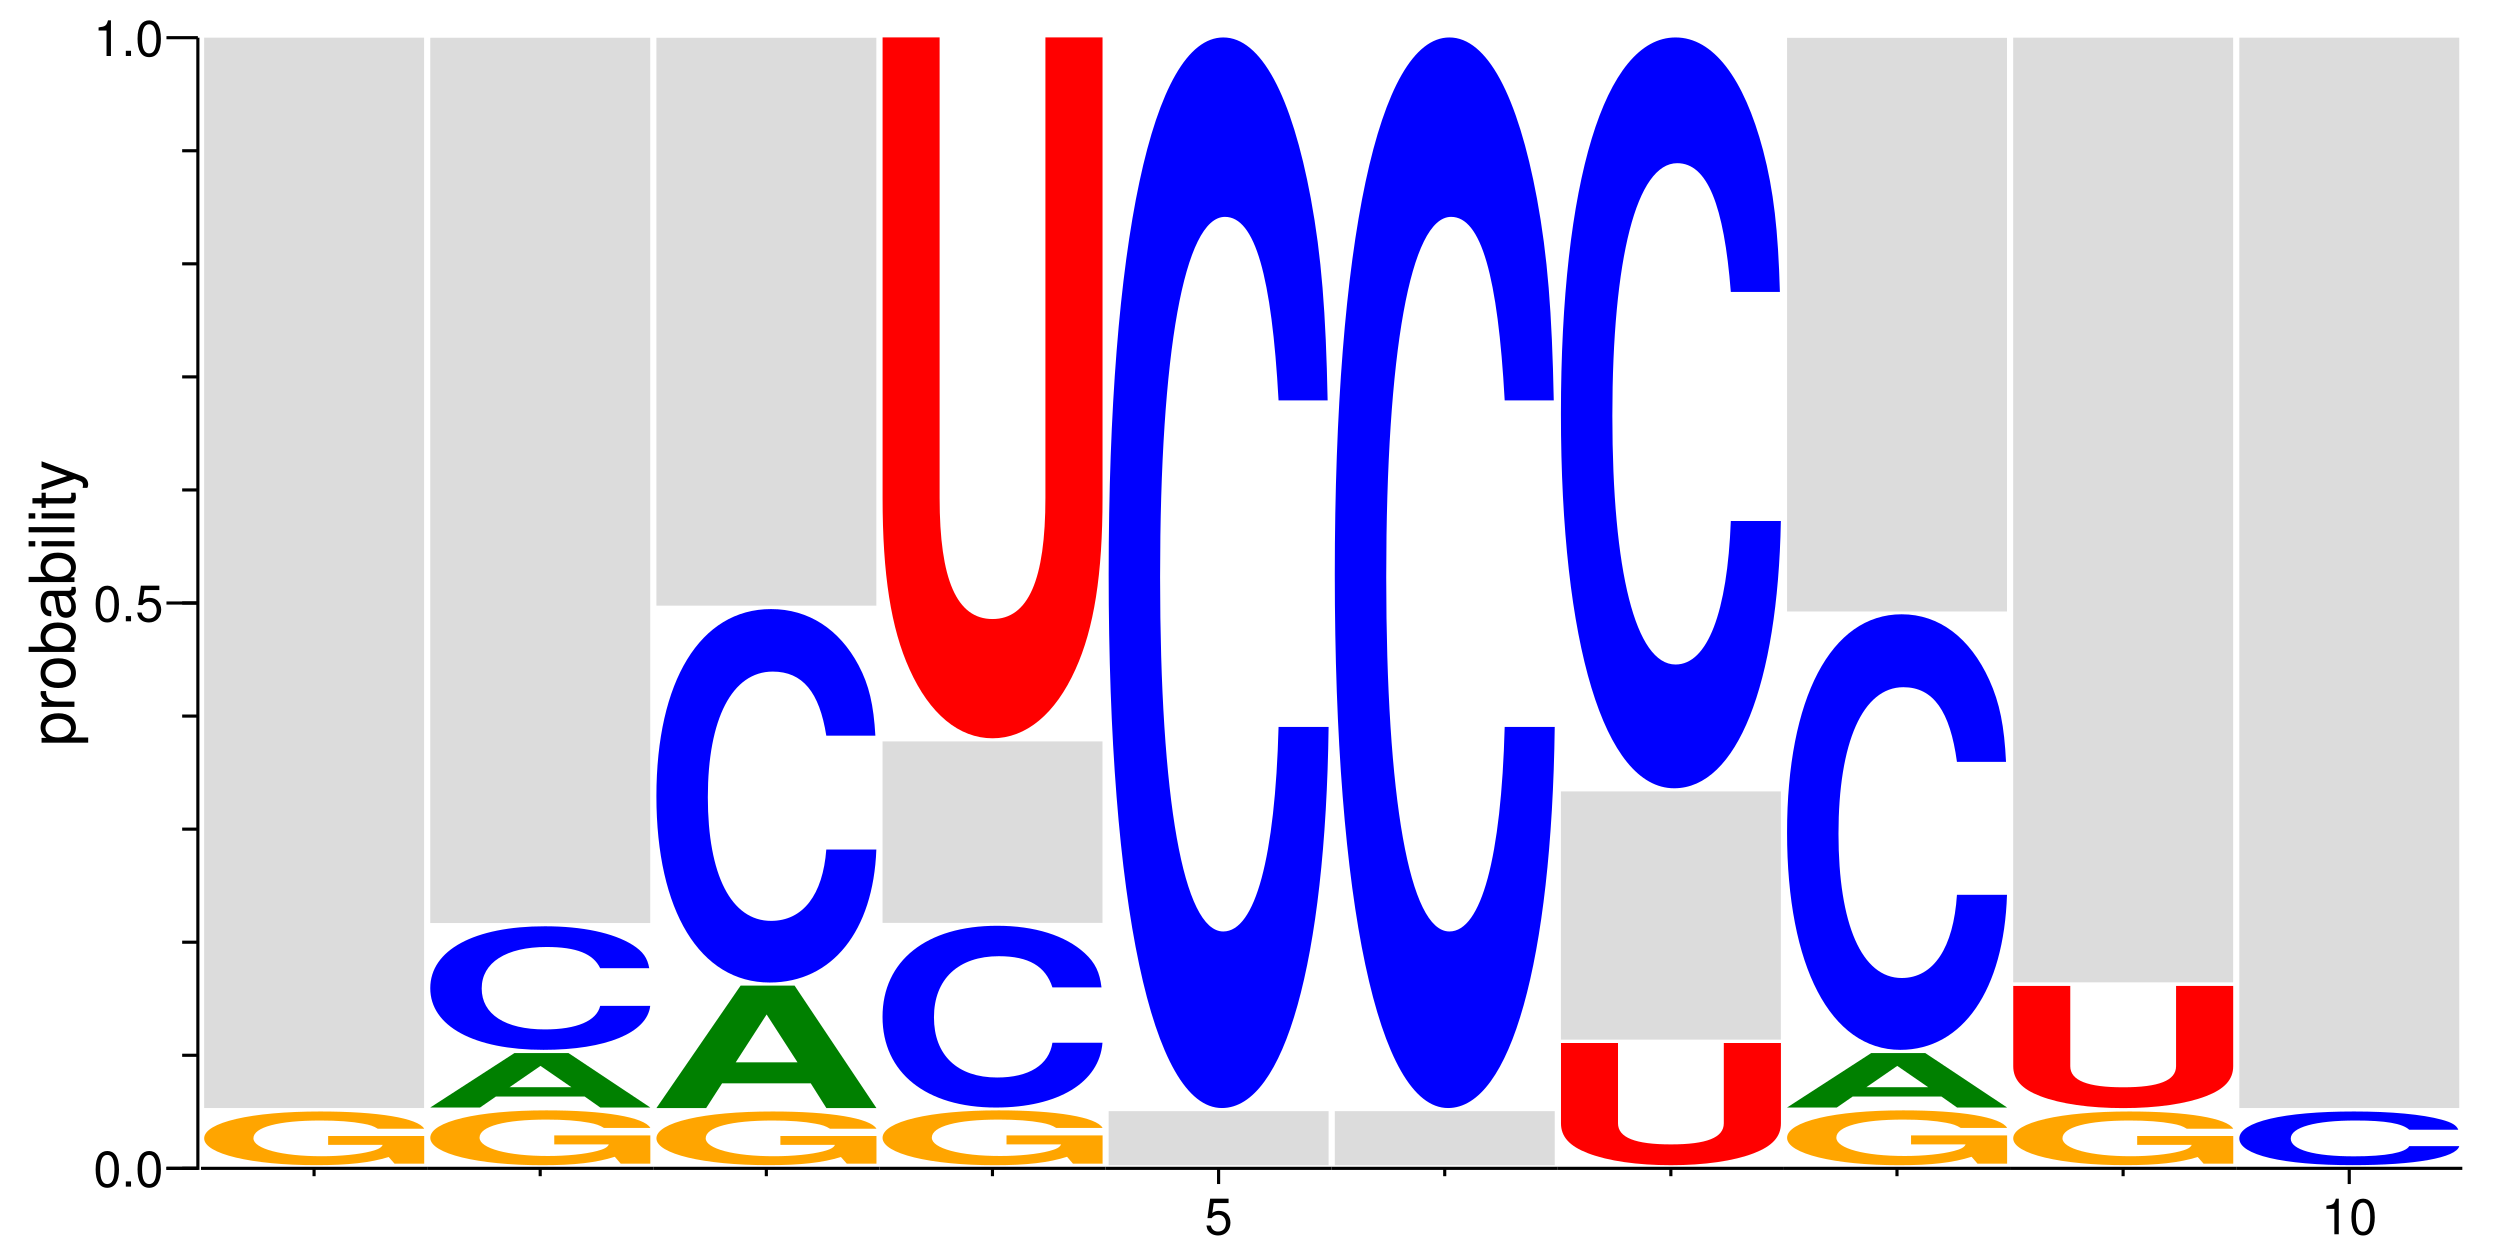 <?xml version="1.0" encoding="UTF-8"?>
<svg xmlns="http://www.w3.org/2000/svg" xmlns:xlink="http://www.w3.org/1999/xlink" width="398pt" height="200pt" viewBox="0 0 398 200" version="1.1">
<defs>
<g>
<symbol overflow="visible" id="glyph0-0">
<path style="stroke:none;" d=""/>
</symbol>
<symbol overflow="visible" id="glyph0-1">
<path style="stroke:none;" d="M 2.203 -5.672 C 1.672 -5.672 1.188 -5.438 0.891 -5.047 C 0.531 -4.547 0.344 -3.797 0.344 -2.75 C 0.344 -0.828 0.984 0.188 2.203 0.188 C 3.406 0.188 4.062 -0.828 4.062 -2.703 C 4.062 -3.797 3.875 -4.531 3.5 -5.047 C 3.203 -5.453 2.734 -5.672 2.203 -5.672 Z M 2.203 -5.047 C 2.953 -5.047 3.344 -4.281 3.344 -2.766 C 3.344 -1.156 2.969 -0.406 2.188 -0.406 C 1.438 -0.406 1.062 -1.188 1.062 -2.734 C 1.062 -4.281 1.438 -5.047 2.203 -5.047 Z M 2.203 -5.047 "/>
</symbol>
<symbol overflow="visible" id="glyph0-2">
<path style="stroke:none;" d="M 1.531 -0.828 L 0.703 -0.828 L 0.703 0 L 1.531 0 Z M 1.531 -0.828 "/>
</symbol>
<symbol overflow="visible" id="glyph0-3">
<path style="stroke:none;" d="M 3.812 -5.672 L 0.875 -5.672 L 0.453 -2.578 L 1.109 -2.578 C 1.438 -2.969 1.703 -3.109 2.156 -3.109 C 2.906 -3.109 3.391 -2.594 3.391 -1.75 C 3.391 -0.938 2.906 -0.438 2.141 -0.438 C 1.531 -0.438 1.156 -0.75 0.984 -1.391 L 0.281 -1.391 C 0.375 -0.922 0.453 -0.703 0.625 -0.5 C 0.938 -0.062 1.516 0.188 2.156 0.188 C 3.297 0.188 4.109 -0.641 4.109 -1.844 C 4.109 -2.969 3.359 -3.734 2.266 -3.734 C 1.875 -3.734 1.547 -3.625 1.219 -3.391 L 1.453 -4.969 L 3.812 -4.969 Z M 3.812 -5.672 "/>
</symbol>
<symbol overflow="visible" id="glyph0-4">
<path style="stroke:none;" d="M 2.078 -4.047 L 2.078 0 L 2.781 0 L 2.781 -5.672 L 2.312 -5.672 C 2.062 -4.797 1.906 -4.688 0.812 -4.547 L 0.812 -4.047 Z M 2.078 -4.047 "/>
</symbol>
<symbol overflow="visible" id="glyph1-0">
<path style="stroke:none;" d=""/>
</symbol>
<symbol overflow="visible" id="glyph1-1">
<path style="stroke:none;" d="M 2.188 -0.547 L 2.188 -1.375 L -0.547 -1.375 C -0.016 -1.812 0.234 -2.312 0.234 -2.984 C 0.234 -4.344 -0.859 -5.234 -2.531 -5.234 C -4.297 -5.234 -5.391 -4.375 -5.391 -2.984 C -5.391 -2.266 -5.062 -1.703 -4.453 -1.312 L -5.234 -1.312 L -5.234 -0.547 Z M -4.609 -2.844 C -4.609 -3.766 -3.797 -4.359 -2.547 -4.359 C -1.359 -4.359 -0.547 -3.75 -0.547 -2.844 C -0.547 -1.953 -1.344 -1.375 -2.578 -1.375 C -3.812 -1.375 -4.609 -1.953 -4.609 -2.844 Z M -4.609 -2.844 "/>
</symbol>
<symbol overflow="visible" id="glyph1-2">
<path style="stroke:none;" d="M -5.234 -0.688 L 0 -0.688 L 0 -1.531 L -2.719 -1.531 C -3.984 -1.547 -4.547 -2.062 -4.516 -3.203 L -5.359 -3.203 C -5.375 -3.062 -5.391 -2.984 -5.391 -2.891 C -5.391 -2.344 -5.062 -1.938 -4.297 -1.453 L -5.234 -1.453 Z M -5.234 -0.688 "/>
</symbol>
<symbol overflow="visible" id="glyph1-3">
<path style="stroke:none;" d="M -5.391 -2.719 C -5.391 -1.234 -4.344 -0.359 -2.578 -0.359 C -0.812 -0.359 0.234 -1.234 0.234 -2.734 C 0.234 -4.203 -0.812 -5.094 -2.547 -5.094 C -4.359 -5.094 -5.391 -4.234 -5.391 -2.719 Z M -4.625 -2.734 C -4.625 -3.672 -3.844 -4.234 -2.547 -4.234 C -1.312 -4.234 -0.547 -3.656 -0.547 -2.734 C -0.547 -1.797 -1.312 -1.234 -2.578 -1.234 C -3.844 -1.234 -4.625 -1.797 -4.625 -2.734 Z M -4.625 -2.734 "/>
</symbol>
<symbol overflow="visible" id="glyph1-4">
<path style="stroke:none;" d="M -7.297 -0.547 L 0 -0.547 L 0 -1.297 L -0.672 -1.297 C -0.062 -1.688 0.234 -2.219 0.234 -2.953 C 0.234 -4.328 -0.906 -5.234 -2.641 -5.234 C -4.344 -5.234 -5.391 -4.375 -5.391 -2.984 C -5.391 -2.266 -5.125 -1.766 -4.531 -1.375 L -7.297 -1.375 Z M -4.609 -2.828 C -4.609 -3.766 -3.797 -4.359 -2.547 -4.359 C -1.359 -4.359 -0.547 -3.734 -0.547 -2.828 C -0.547 -1.938 -1.344 -1.375 -2.578 -1.375 C -3.812 -1.375 -4.609 -1.938 -4.609 -2.828 Z M -4.609 -2.828 "/>
</symbol>
<symbol overflow="visible" id="glyph1-5">
<path style="stroke:none;" d="M -0.484 -5.344 C -0.469 -5.266 -0.469 -5.219 -0.469 -5.172 C -0.469 -4.875 -0.625 -4.719 -0.875 -4.719 L -3.953 -4.719 C -4.891 -4.719 -5.391 -4.047 -5.391 -2.75 C -5.391 -1.984 -5.172 -1.375 -4.781 -1.016 C -4.516 -0.766 -4.203 -0.672 -3.688 -0.656 L -3.688 -1.484 C -4.328 -1.562 -4.625 -1.938 -4.625 -2.719 C -4.625 -3.484 -4.344 -3.891 -3.844 -3.891 L -3.625 -3.891 C -3.266 -3.875 -3.125 -3.703 -3.047 -3.016 C -2.891 -1.844 -2.844 -1.656 -2.719 -1.344 C -2.453 -0.734 -2 -0.422 -1.312 -0.422 C -0.375 -0.422 0.234 -1.078 0.234 -2.141 C 0.234 -2.797 0 -3.328 -0.547 -3.922 C 0 -3.984 0.234 -4.234 0.234 -4.781 C 0.234 -4.953 0.203 -5.062 0.141 -5.344 Z M -1.656 -3.891 C -1.375 -3.891 -1.203 -3.812 -0.969 -3.562 C -0.656 -3.219 -0.5 -2.812 -0.5 -2.312 C -0.5 -1.672 -0.812 -1.297 -1.344 -1.297 C -1.891 -1.297 -2.172 -1.656 -2.297 -2.547 C -2.422 -3.438 -2.453 -3.609 -2.594 -3.891 Z M -1.656 -3.891 "/>
</symbol>
<symbol overflow="visible" id="glyph1-6">
<path style="stroke:none;" d="M -5.234 -1.5 L -5.234 -0.672 L 0 -0.672 L 0 -1.5 Z M -7.297 -1.5 L -7.297 -0.656 L -6.234 -0.656 L -6.234 -1.5 Z M -7.297 -1.5 "/>
</symbol>
<symbol overflow="visible" id="glyph1-7">
<path style="stroke:none;" d="M -7.297 -1.516 L -7.297 -0.688 L 0 -0.688 L 0 -1.516 Z M -7.297 -1.516 "/>
</symbol>
<symbol overflow="visible" id="glyph1-8">
<path style="stroke:none;" d="M -5.234 -2.547 L -5.234 -1.688 L -6.688 -1.688 L -6.688 -0.844 L -5.234 -0.844 L -5.234 -0.141 L -4.562 -0.141 L -4.562 -0.844 L -0.594 -0.844 C -0.062 -0.844 0.234 -1.203 0.234 -1.859 C 0.234 -2.078 0.203 -2.266 0.156 -2.547 L -0.547 -2.547 C -0.516 -2.422 -0.5 -2.312 -0.5 -2.141 C -0.5 -1.781 -0.594 -1.688 -0.969 -1.688 L -4.562 -1.688 L -4.562 -2.547 Z M -5.234 -2.547 "/>
</symbol>
<symbol overflow="visible" id="glyph1-9">
<path style="stroke:none;" d="M -5.234 -3.875 L -1.156 -2.438 L -5.234 -1.094 L -5.234 -0.203 L 0.016 -1.969 L 0.844 -1.656 C 1.219 -1.516 1.359 -1.328 1.359 -0.984 C 1.359 -0.844 1.344 -0.719 1.297 -0.547 L 2.047 -0.547 C 2.141 -0.703 2.188 -0.875 2.188 -1.094 C 2.188 -1.375 2.094 -1.656 1.938 -1.875 C 1.734 -2.141 1.516 -2.297 1.094 -2.453 L -5.234 -4.781 Z M -5.234 -3.875 "/>
</symbol>
<symbol overflow="visible" id="glyph2-0">
<path style="stroke:none;" d=""/>
</symbol>
<symbol overflow="visible" id="glyph2-1">
<path style="stroke:none;" d="M 37.234 -4.391 L 21.938 -4.391 L 21.938 -2.984 L 30.625 -2.984 C 30.422 -2.531 29.891 -2.25 28.75 -1.953 C 26.859 -1.469 23.922 -1.172 20.938 -1.172 C 14.562 -1.172 10.047 -2.359 10.047 -4.031 C 10.047 -5.797 14.031 -6.859 20.734 -6.859 C 23.453 -6.859 25.766 -6.688 27.484 -6.359 C 28.594 -6.172 29.172 -5.969 29.844 -5.547 L 37.234 -5.547 C 36.281 -7.234 29.891 -8.297 20.688 -8.297 C 9.688 -8.297 2.203 -6.562 2.203 -4.016 C 2.203 -1.547 9.734 0.25 20.047 0.25 C 25.188 0.25 28.641 -0.141 31.578 -1.047 L 32.516 0.016 L 37.234 0.016 Z M 37.234 -4.391 "/>
</symbol>
<symbol overflow="visible" id="glyph3-0">
<path style="stroke:none;" d=""/>
</symbol>
<symbol overflow="visible" id="glyph3-1">
<path style="stroke:none;" d="M 38.359 -431.703 L 3.344 -431.703 L 3.344 -261.297 L 38.359 -261.297 Z M 38.359 -431.703 "/>
</symbol>
<symbol overflow="visible" id="glyph4-0">
<path style="stroke:none;" d=""/>
</symbol>
<symbol overflow="visible" id="glyph4-1">
<path style="stroke:none;" d="M 37.234 -4.484 L 21.938 -4.484 L 21.938 -3.047 L 30.625 -3.047 C 30.422 -2.578 29.891 -2.297 28.75 -2 C 26.859 -1.5 23.922 -1.203 20.938 -1.203 C 14.562 -1.203 10.047 -2.406 10.047 -4.125 C 10.047 -5.922 14.031 -7 20.734 -7 C 23.453 -7 25.766 -6.828 27.484 -6.5 C 28.594 -6.297 29.172 -6.094 29.844 -5.672 L 37.234 -5.672 C 36.281 -7.391 29.891 -8.469 20.688 -8.469 C 9.688 -8.469 2.203 -6.688 2.203 -4.094 C 2.203 -1.578 9.734 0.266 20.047 0.266 C 25.188 0.266 28.641 -0.141 31.578 -1.078 L 32.516 0.016 L 37.234 0.016 Z M 37.234 -4.484 "/>
</symbol>
<symbol overflow="visible" id="glyph5-0">
<path style="stroke:none;" d=""/>
</symbol>
<symbol overflow="visible" id="glyph5-1">
<path style="stroke:none;" d="M 25.922 -1.75 L 28.406 0 L 36.375 0 L 23.344 -8.672 L 14.75 -8.672 L 1.344 0 L 9.266 0 L 11.797 -1.75 Z M 23.812 -3.234 L 13.969 -3.234 L 18.891 -6.625 Z M 23.812 -3.234 "/>
</symbol>
<symbol overflow="visible" id="glyph6-0">
<path style="stroke:none;" d=""/>
</symbol>
<symbol overflow="visible" id="glyph6-1">
<path style="stroke:none;" d="M 37.266 -12.406 C 36.984 -14.031 36.281 -15.062 34.594 -16.125 C 31.531 -18.031 26.609 -19.078 20.656 -19.078 C 9.391 -19.078 2.406 -15.297 2.406 -9.219 C 2.406 -3.172 9.344 0.594 20.438 0.594 C 30.375 0.594 36.938 -2.109 37.422 -6.406 L 29.453 -6.406 C 28.906 -4.016 25.734 -2.656 20.656 -2.656 C 14.312 -2.656 10.594 -5.078 10.594 -9.172 C 10.594 -13.312 14.484 -15.781 20.922 -15.781 C 25.688 -15.781 28.359 -14.703 29.453 -12.406 Z M 37.266 -12.406 "/>
</symbol>
<symbol overflow="visible" id="glyph7-0">
<path style="stroke:none;" d=""/>
</symbol>
<symbol overflow="visible" id="glyph7-1">
<path style="stroke:none;" d="M 38.359 -357.031 L 3.344 -357.031 L 3.344 -216.094 L 38.359 -216.094 Z M 38.359 -357.031 "/>
</symbol>
<symbol overflow="visible" id="glyph8-0">
<path style="stroke:none;" d=""/>
</symbol>
<symbol overflow="visible" id="glyph8-1">
<path style="stroke:none;" d="M 25.922 -3.938 L 28.406 0 L 36.375 0 L 23.344 -19.5 L 14.75 -19.5 L 1.344 0 L 9.266 0 L 11.797 -3.938 Z M 23.812 -7.281 L 13.969 -7.281 L 18.891 -14.906 Z M 23.812 -7.281 "/>
</symbol>
<symbol overflow="visible" id="glyph9-0">
<path style="stroke:none;" d=""/>
</symbol>
<symbol overflow="visible" id="glyph9-1">
<path style="stroke:none;" d="M 37.266 -37.5 C 36.984 -42.406 36.281 -45.516 34.594 -48.703 C 31.531 -54.469 26.609 -57.656 20.656 -57.656 C 9.391 -57.656 2.406 -46.219 2.406 -27.859 C 2.406 -9.578 9.344 1.797 20.438 1.797 C 30.375 1.797 36.938 -6.375 37.422 -19.375 L 29.453 -19.375 C 28.906 -12.141 25.734 -8.016 20.656 -8.016 C 14.312 -8.016 10.594 -15.328 10.594 -27.703 C 10.594 -40.234 14.484 -47.703 20.922 -47.703 C 25.688 -47.703 28.359 -44.438 29.453 -37.5 Z M 37.266 -37.5 "/>
</symbol>
<symbol overflow="visible" id="glyph10-0">
<path style="stroke:none;" d=""/>
</symbol>
<symbol overflow="visible" id="glyph10-1">
<path style="stroke:none;" d="M 38.359 -229.031 L 3.344 -229.031 L 3.344 -138.625 L 38.359 -138.625 Z M 38.359 -229.031 "/>
</symbol>
<symbol overflow="visible" id="glyph11-0">
<path style="stroke:none;" d=""/>
</symbol>
<symbol overflow="visible" id="glyph11-1">
<path style="stroke:none;" d="M 37.266 -18.25 C 36.984 -20.641 36.281 -22.156 34.594 -23.703 C 31.531 -26.516 26.609 -28.062 20.656 -28.062 C 9.391 -28.062 2.406 -22.5 2.406 -13.562 C 2.406 -4.656 9.344 0.875 20.438 0.875 C 30.375 0.875 36.938 -3.109 37.422 -9.438 L 29.453 -9.438 C 28.906 -5.906 25.734 -3.906 20.656 -3.906 C 14.312 -3.906 10.594 -7.469 10.594 -13.484 C 10.594 -19.578 14.484 -23.219 20.922 -23.219 C 25.688 -23.219 28.359 -21.625 29.453 -18.25 Z M 37.266 -18.25 "/>
</symbol>
<symbol overflow="visible" id="glyph12-0">
<path style="stroke:none;" d=""/>
</symbol>
<symbol overflow="visible" id="glyph12-1">
<path style="stroke:none;" d="M 38.359 -73.188 L 3.344 -73.188 L 3.344 -44.297 L 38.359 -44.297 Z M 38.359 -73.188 "/>
</symbol>
<symbol overflow="visible" id="glyph13-0">
<path style="stroke:none;" d=""/>
</symbol>
<symbol overflow="visible" id="glyph13-1">
<path style="stroke:none;" d="M 30.531 -108.172 L 30.531 -34.875 C 30.531 -21.812 27.812 -15.578 22.109 -15.578 C 16.422 -15.578 13.688 -21.812 13.688 -34.875 L 13.688 -108.172 L 4.609 -108.172 L 4.609 -34.875 C 4.609 -22.703 5.938 -14.094 8.906 -7.562 C 12.109 -0.438 16.781 3.406 22.109 3.406 C 27.438 3.406 32.109 -0.438 35.312 -7.562 C 38.281 -14.094 39.625 -22.703 39.625 -34.875 L 39.625 -108.172 Z M 30.531 -108.172 "/>
</symbol>
<symbol overflow="visible" id="glyph14-0">
<path style="stroke:none;" d=""/>
</symbol>
<symbol overflow="visible" id="glyph14-1">
<path style="stroke:none;" d="M 38.359 -21.797 L 3.344 -21.797 L 3.344 -13.188 L 38.359 -13.188 Z M 38.359 -21.797 "/>
</symbol>
<symbol overflow="visible" id="glyph15-0">
<path style="stroke:none;" d=""/>
</symbol>
<symbol overflow="visible" id="glyph15-1">
<path style="stroke:none;" d="M 37.266 -107.531 C 36.984 -121.594 36.281 -130.516 34.594 -139.656 C 31.531 -156.172 26.609 -165.312 20.656 -165.312 C 9.391 -165.312 2.406 -132.516 2.406 -79.875 C 2.406 -27.438 9.344 5.125 20.438 5.125 C 30.375 5.125 36.938 -18.297 37.422 -55.547 L 29.453 -55.547 C 28.906 -34.797 25.734 -22.984 20.656 -22.984 C 14.312 -22.984 10.594 -43.953 10.594 -79.422 C 10.594 -115.344 14.484 -136.75 20.922 -136.75 C 25.688 -136.75 28.359 -127.391 29.453 -107.531 Z M 37.266 -107.531 "/>
</symbol>
<symbol overflow="visible" id="glyph16-0">
<path style="stroke:none;" d=""/>
</symbol>
<symbol overflow="visible" id="glyph16-1">
<path style="stroke:none;" d="M 30.531 -18.859 L 30.531 -6.078 C 30.531 -3.797 27.812 -2.719 22.109 -2.719 C 16.422 -2.719 13.688 -3.797 13.688 -6.078 L 13.688 -18.859 L 4.609 -18.859 L 4.609 -6.078 C 4.609 -3.953 5.938 -2.453 8.906 -1.312 C 12.109 -0.078 16.781 0.594 22.109 0.594 C 27.438 0.594 32.109 -0.078 35.312 -1.312 C 38.281 -2.453 39.625 -3.953 39.625 -6.078 L 39.625 -18.859 Z M 30.531 -18.859 "/>
</symbol>
<symbol overflow="visible" id="glyph17-0">
<path style="stroke:none;" d=""/>
</symbol>
<symbol overflow="visible" id="glyph17-1">
<path style="stroke:none;" d="M 38.359 -100.094 L 3.344 -100.094 L 3.344 -60.578 L 38.359 -60.578 Z M 38.359 -100.094 "/>
</symbol>
<symbol overflow="visible" id="glyph18-0">
<path style="stroke:none;" d=""/>
</symbol>
<symbol overflow="visible" id="glyph18-1">
<path style="stroke:none;" d="M 37.266 -75.422 C 36.984 -85.281 36.281 -91.531 34.594 -97.953 C 31.531 -109.531 26.609 -115.938 20.656 -115.938 C 9.391 -115.938 2.406 -92.938 2.406 -56.016 C 2.406 -19.25 9.344 3.594 20.438 3.594 C 30.375 3.594 36.938 -12.828 37.422 -38.953 L 29.453 -38.953 C 28.906 -24.406 25.734 -16.109 20.656 -16.109 C 14.312 -16.109 10.594 -30.828 10.594 -55.703 C 10.594 -80.891 14.484 -95.922 20.922 -95.922 C 25.688 -95.922 28.359 -89.344 29.453 -75.422 Z M 37.266 -75.422 "/>
</symbol>
<symbol overflow="visible" id="glyph19-0">
<path style="stroke:none;" d=""/>
</symbol>
<symbol overflow="visible" id="glyph19-1">
<path style="stroke:none;" d="M 37.266 -43.75 C 36.984 -49.469 36.281 -53.094 34.594 -56.812 C 31.531 -63.531 26.609 -67.25 20.656 -67.25 C 9.391 -67.25 2.406 -53.922 2.406 -32.5 C 2.406 -11.172 9.344 2.094 20.438 2.094 C 30.375 2.094 36.938 -7.438 37.422 -22.594 L 29.453 -22.594 C 28.906 -14.156 25.734 -9.344 20.656 -9.344 C 14.312 -9.344 10.594 -17.875 10.594 -32.312 C 10.594 -46.922 14.484 -55.641 20.922 -55.641 C 25.688 -55.641 28.359 -51.828 29.453 -43.75 Z M 37.266 -43.75 "/>
</symbol>
<symbol overflow="visible" id="glyph20-0">
<path style="stroke:none;" d=""/>
</symbol>
<symbol overflow="visible" id="glyph20-1">
<path style="stroke:none;" d="M 38.359 -231.375 L 3.344 -231.375 L 3.344 -140.047 L 38.359 -140.047 Z M 38.359 -231.375 "/>
</symbol>
<symbol overflow="visible" id="glyph21-0">
<path style="stroke:none;" d=""/>
</symbol>
<symbol overflow="visible" id="glyph21-1">
<path style="stroke:none;" d="M 38.359 -381.016 L 3.344 -381.016 L 3.344 -230.625 L 38.359 -230.625 Z M 38.359 -381.016 "/>
</symbol>
<symbol overflow="visible" id="glyph22-0">
<path style="stroke:none;" d=""/>
</symbol>
<symbol overflow="visible" id="glyph22-1">
<path style="stroke:none;" d="M 37.266 -5.391 C 36.984 -6.094 36.281 -6.547 34.594 -7 C 31.531 -7.828 26.609 -8.297 20.656 -8.297 C 9.391 -8.297 2.406 -6.641 2.406 -4 C 2.406 -1.375 9.344 0.25 20.438 0.25 C 30.375 0.25 36.938 -0.922 37.422 -2.781 L 29.453 -2.781 C 28.906 -1.75 25.734 -1.156 20.656 -1.156 C 14.312 -1.156 10.594 -2.203 10.594 -3.984 C 10.594 -5.781 14.484 -6.859 20.922 -6.859 C 25.688 -6.859 28.359 -6.391 29.453 -5.391 Z M 37.266 -5.391 "/>
</symbol>
</g>
</defs>
<g id="surface1">
<path style="fill:none;stroke-width:2.083;stroke-linecap:butt;stroke-linejoin:miter;stroke:rgb(0%,0%,0%);stroke-opacity:1;stroke-miterlimit:10;" d="M 110.417 58.333 L 131.25 58.333 L 131.25 808.333 " transform="matrix(0.24,0,0,-0.24,0,200)"/>
<g style="fill:rgb(0%,0%,0%);fill-opacity:1;">
  <use xlink:href="#glyph0-1" x="14.881" y="188.91"/>
  <use xlink:href="#glyph0-2" x="19.329" y="188.91"/>
  <use xlink:href="#glyph0-1" x="21.553" y="188.91"/>
</g>
<path style="fill:none;stroke-width:2.083;stroke-linecap:butt;stroke-linejoin:miter;stroke:rgb(0%,0%,0%);stroke-opacity:1;stroke-miterlimit:10;" d="M 110.417 58.333 L 131.25 58.333 " transform="matrix(0.24,0,0,-0.24,0,200)"/>
<g style="fill:rgb(0%,0%,0%);fill-opacity:1;">
  <use xlink:href="#glyph0-1" x="14.881" y="98.91"/>
  <use xlink:href="#glyph0-2" x="19.329" y="98.91"/>
  <use xlink:href="#glyph0-3" x="21.553" y="98.91"/>
</g>
<path style="fill:none;stroke-width:2.083;stroke-linecap:butt;stroke-linejoin:miter;stroke:rgb(0%,0%,0%);stroke-opacity:1;stroke-miterlimit:10;" d="M 110.417 433.333 L 131.25 433.333 " transform="matrix(0.24,0,0,-0.24,0,200)"/>
<g style="fill:rgb(0%,0%,0%);fill-opacity:1;">
  <use xlink:href="#glyph0-4" x="14.881" y="8.91"/>
  <use xlink:href="#glyph0-2" x="19.329" y="8.91"/>
  <use xlink:href="#glyph0-1" x="21.553" y="8.91"/>
</g>
<path style="fill:none;stroke-width:2.083;stroke-linecap:butt;stroke-linejoin:miter;stroke:rgb(0%,0%,0%);stroke-opacity:1;stroke-miterlimit:10;" d="M 110.417 808.333 L 131.25 808.333 " transform="matrix(0.24,0,0,-0.24,0,200)"/>
<path style="fill:none;stroke-width:2.083;stroke-linecap:butt;stroke-linejoin:miter;stroke:rgb(0%,0%,0%);stroke-opacity:1;stroke-miterlimit:10;" d="M 131.25 58.333 L 120.833 58.333 " transform="matrix(0.24,0,0,-0.24,0,200)"/>
<path style="fill:none;stroke-width:2.083;stroke-linecap:butt;stroke-linejoin:miter;stroke:rgb(0%,0%,0%);stroke-opacity:1;stroke-miterlimit:10;" d="M 131.25 133.333 L 120.833 133.333 " transform="matrix(0.24,0,0,-0.24,0,200)"/>
<path style="fill:none;stroke-width:2.083;stroke-linecap:butt;stroke-linejoin:miter;stroke:rgb(0%,0%,0%);stroke-opacity:1;stroke-miterlimit:10;" d="M 131.25 208.333 L 120.833 208.333 " transform="matrix(0.24,0,0,-0.24,0,200)"/>
<path style="fill:none;stroke-width:2.083;stroke-linecap:butt;stroke-linejoin:miter;stroke:rgb(0%,0%,0%);stroke-opacity:1;stroke-miterlimit:10;" d="M 131.25 283.333 L 120.833 283.333 " transform="matrix(0.24,0,0,-0.24,0,200)"/>
<path style="fill:none;stroke-width:2.083;stroke-linecap:butt;stroke-linejoin:miter;stroke:rgb(0%,0%,0%);stroke-opacity:1;stroke-miterlimit:10;" d="M 131.25 358.333 L 120.833 358.333 " transform="matrix(0.24,0,0,-0.24,0,200)"/>
<path style="fill:none;stroke-width:2.083;stroke-linecap:butt;stroke-linejoin:miter;stroke:rgb(0%,0%,0%);stroke-opacity:1;stroke-miterlimit:10;" d="M 131.25 433.333 L 120.833 433.333 " transform="matrix(0.24,0,0,-0.24,0,200)"/>
<path style="fill:none;stroke-width:2.083;stroke-linecap:butt;stroke-linejoin:miter;stroke:rgb(0%,0%,0%);stroke-opacity:1;stroke-miterlimit:10;" d="M 131.25 508.333 L 120.833 508.333 " transform="matrix(0.24,0,0,-0.24,0,200)"/>
<path style="fill:none;stroke-width:2.083;stroke-linecap:butt;stroke-linejoin:miter;stroke:rgb(0%,0%,0%);stroke-opacity:1;stroke-miterlimit:10;" d="M 131.25 583.333 L 120.833 583.333 " transform="matrix(0.24,0,0,-0.24,0,200)"/>
<path style="fill:none;stroke-width:2.083;stroke-linecap:butt;stroke-linejoin:miter;stroke:rgb(0%,0%,0%);stroke-opacity:1;stroke-miterlimit:10;" d="M 131.25 658.333 L 120.833 658.333 " transform="matrix(0.24,0,0,-0.24,0,200)"/>
<path style="fill:none;stroke-width:2.083;stroke-linecap:butt;stroke-linejoin:miter;stroke:rgb(0%,0%,0%);stroke-opacity:1;stroke-miterlimit:10;" d="M 131.25 733.333 L 120.833 733.333 " transform="matrix(0.24,0,0,-0.24,0,200)"/>
<g style="fill:rgb(0%,0%,0%);fill-opacity:1;">
  <use xlink:href="#glyph1-1" x="11.852" y="118.783"/>
  <use xlink:href="#glyph1-2" x="11.852" y="113.223"/>
  <use xlink:href="#glyph1-3" x="11.852" y="109.893"/>
  <use xlink:href="#glyph1-4" x="11.852" y="104.333"/>
  <use xlink:href="#glyph1-5" x="11.852" y="98.773"/>
  <use xlink:href="#glyph1-4" x="11.852" y="93.213"/>
  <use xlink:href="#glyph1-6" x="11.852" y="87.653"/>
  <use xlink:href="#glyph1-7" x="11.852" y="85.433"/>
  <use xlink:href="#glyph1-6" x="11.852" y="83.213"/>
  <use xlink:href="#glyph1-8" x="11.852" y="80.993"/>
  <use xlink:href="#glyph1-9" x="11.852" y="78.213"/>
</g>
<path style="fill:none;stroke-width:2.083;stroke-linecap:butt;stroke-linejoin:miter;stroke:rgb(0%,0%,0%);stroke-opacity:1;stroke-miterlimit:10;" d="M 133.333 58.333 L 283.333 58.333 M 208.333 58.333 L 208.333 53.125 " transform="matrix(0.24,0,0,-0.24,0,200)"/>
<g style="fill:rgb(100%,64.647%,0%);fill-opacity:1;">
  <use xlink:href="#glyph2-1" x="30.299" y="185.245"/>
</g>
<g style="fill:rgb(86.327%,86.327%,86.327%);fill-opacity:1;">
  <use xlink:href="#glyph3-1" x="29.155" y="437.697"/>
</g>
<path style="fill:none;stroke-width:2.083;stroke-linecap:butt;stroke-linejoin:miter;stroke:rgb(0%,0%,0%);stroke-opacity:1;stroke-miterlimit:10;" d="M 283.333 58.333 L 433.333 58.333 M 358.333 58.333 L 358.333 53.125 " transform="matrix(0.24,0,0,-0.24,0,200)"/>
<g style="fill:rgb(100%,64.647%,0%);fill-opacity:1;">
  <use xlink:href="#glyph4-1" x="66.299" y="185.237"/>
</g>
<g style="fill:rgb(0%,50.194%,0%);fill-opacity:1;">
  <use xlink:href="#glyph5-1" x="67.154" y="176.316"/>
</g>
<g style="fill:rgb(0%,0%,100%);fill-opacity:1;">
  <use xlink:href="#glyph6-1" x="66.093" y="166.541"/>
</g>
<g style="fill:rgb(86.327%,86.327%,86.327%);fill-opacity:1;">
  <use xlink:href="#glyph7-1" x="65.155" y="363.042"/>
</g>
<path style="fill:none;stroke-width:2.083;stroke-linecap:butt;stroke-linejoin:miter;stroke:rgb(0%,0%,0%);stroke-opacity:1;stroke-miterlimit:10;" d="M 433.333 58.333 L 583.333 58.333 M 508.333 58.333 L 508.333 53.125 " transform="matrix(0.24,0,0,-0.24,0,200)"/>
<g style="fill:rgb(100%,64.647%,0%);fill-opacity:1;">
  <use xlink:href="#glyph2-1" x="102.299" y="185.245"/>
</g>
<g style="fill:rgb(0%,50.194%,0%);fill-opacity:1;">
  <use xlink:href="#glyph8-1" x="103.154" y="176.409"/>
</g>
<g style="fill:rgb(0%,0%,100%);fill-opacity:1;">
  <use xlink:href="#glyph9-1" x="102.093" y="154.62"/>
</g>
<g style="fill:rgb(86.327%,86.327%,86.327%);fill-opacity:1;">
  <use xlink:href="#glyph10-1" x="101.155" y="235.043"/>
</g>
<path style="fill:none;stroke-width:2.083;stroke-linecap:butt;stroke-linejoin:miter;stroke:rgb(0%,0%,0%);stroke-opacity:1;stroke-miterlimit:10;" d="M 583.333 58.333 L 733.333 58.333 M 658.333 58.333 L 658.333 53.125 " transform="matrix(0.24,0,0,-0.24,0,200)"/>
<g style="fill:rgb(100%,64.647%,0%);fill-opacity:1;">
  <use xlink:href="#glyph4-1" x="138.299" y="185.237"/>
</g>
<g style="fill:rgb(0%,0%,100%);fill-opacity:1;">
  <use xlink:href="#glyph11-1" x="138.093" y="175.446"/>
</g>
<g style="fill:rgb(86.327%,86.327%,86.327%);fill-opacity:1;">
  <use xlink:href="#glyph12-1" x="137.155" y="191.22"/>
</g>
<g style="fill:rgb(100%,0%,0%);fill-opacity:1;">
  <use xlink:href="#glyph13-1" x="135.899" y="114.129"/>
</g>
<path style="fill:none;stroke-width:2.083;stroke-linecap:butt;stroke-linejoin:miter;stroke:rgb(0%,0%,0%);stroke-opacity:1;stroke-miterlimit:10;" d="M 733.333 58.333 L 883.333 58.333 M 808.333 58.333 L 808.333 47.917 " transform="matrix(0.24,0,0,-0.24,0,200)"/>
<g style="fill:rgb(0%,0%,0%);fill-opacity:1;">
  <use xlink:href="#glyph0-3" x="191.776" y="196.5"/>
</g>
<g style="fill:rgb(86.327%,86.327%,86.327%);fill-opacity:1;">
  <use xlink:href="#glyph14-1" x="173.155" y="198.692"/>
</g>
<g style="fill:rgb(0%,0%,100%);fill-opacity:1;">
  <use xlink:href="#glyph15-1" x="174.093" y="171.275"/>
</g>
<path style="fill:none;stroke-width:2.083;stroke-linecap:butt;stroke-linejoin:miter;stroke:rgb(0%,0%,0%);stroke-opacity:1;stroke-miterlimit:10;" d="M 883.333 58.333 L 1033.333 58.333 M 958.333 58.333 L 958.333 53.125 " transform="matrix(0.24,0,0,-0.24,0,200)"/>
<g style="fill:rgb(86.327%,86.327%,86.327%);fill-opacity:1;">
  <use xlink:href="#glyph14-1" x="209.155" y="198.692"/>
</g>
<g style="fill:rgb(0%,0%,100%);fill-opacity:1;">
  <use xlink:href="#glyph15-1" x="210.093" y="171.275"/>
</g>
<path style="fill:none;stroke-width:2.083;stroke-linecap:butt;stroke-linejoin:miter;stroke:rgb(0%,0%,0%);stroke-opacity:1;stroke-miterlimit:10;" d="M 1033.333 58.333 L 1183.333 58.333 M 1108.333 58.333 L 1108.333 53.125 " transform="matrix(0.24,0,0,-0.24,0,200)"/>
<g style="fill:rgb(100%,0%,0%);fill-opacity:1;">
  <use xlink:href="#glyph16-1" x="243.899" y="184.907"/>
</g>
<g style="fill:rgb(86.327%,86.327%,86.327%);fill-opacity:1;">
  <use xlink:href="#glyph17-1" x="245.155" y="226.085"/>
</g>
<g style="fill:rgb(0%,0%,100%);fill-opacity:1;">
  <use xlink:href="#glyph18-1" x="246.093" y="121.9"/>
</g>
<path style="fill:none;stroke-width:2.083;stroke-linecap:butt;stroke-linejoin:miter;stroke:rgb(0%,0%,0%);stroke-opacity:1;stroke-miterlimit:10;" d="M 1183.333 58.333 L 1333.333 58.333 M 1258.333 58.333 L 1258.333 53.125 " transform="matrix(0.24,0,0,-0.24,0,200)"/>
<g style="fill:rgb(100%,64.647%,0%);fill-opacity:1;">
  <use xlink:href="#glyph4-1" x="282.299" y="185.237"/>
</g>
<g style="fill:rgb(0%,50.194%,0%);fill-opacity:1;">
  <use xlink:href="#glyph5-1" x="283.154" y="176.316"/>
</g>
<g style="fill:rgb(0%,0%,100%);fill-opacity:1;">
  <use xlink:href="#glyph19-1" x="282.093" y="165.044"/>
</g>
<g style="fill:rgb(86.327%,86.327%,86.327%);fill-opacity:1;">
  <use xlink:href="#glyph20-1" x="281.155" y="237.396"/>
</g>
<path style="fill:none;stroke-width:2.083;stroke-linecap:butt;stroke-linejoin:miter;stroke:rgb(0%,0%,0%);stroke-opacity:1;stroke-miterlimit:10;" d="M 1333.333 58.333 L 1483.333 58.333 M 1408.333 58.333 L 1408.333 53.125 " transform="matrix(0.24,0,0,-0.24,0,200)"/>
<g style="fill:rgb(100%,64.647%,0%);fill-opacity:1;">
  <use xlink:href="#glyph2-1" x="318.299" y="185.245"/>
</g>
<g style="fill:rgb(100%,0%,0%);fill-opacity:1;">
  <use xlink:href="#glyph16-1" x="315.899" y="175.816"/>
</g>
<g style="fill:rgb(86.327%,86.327%,86.327%);fill-opacity:1;">
  <use xlink:href="#glyph21-1" x="317.155" y="387.012"/>
</g>
<path style="fill:none;stroke-width:2.083;stroke-linecap:butt;stroke-linejoin:miter;stroke:rgb(0%,0%,0%);stroke-opacity:1;stroke-miterlimit:10;" d="M 1483.333 58.333 L 1633.333 58.333 M 1558.333 58.333 L 1558.333 47.917 " transform="matrix(0.24,0,0,-0.24,0,200)"/>
<g style="fill:rgb(0%,0%,0%);fill-opacity:1;">
  <use xlink:href="#glyph0-4" x="369.552" y="196.5"/>
  <use xlink:href="#glyph0-1" x="374" y="196.5"/>
</g>
<g style="fill:rgb(0%,0%,100%);fill-opacity:1;">
  <use xlink:href="#glyph22-1" x="354.093" y="185.245"/>
</g>
<g style="fill:rgb(86.327%,86.327%,86.327%);fill-opacity:1;">
  <use xlink:href="#glyph3-1" x="353.155" y="437.697"/>
</g>
</g>
</svg>
